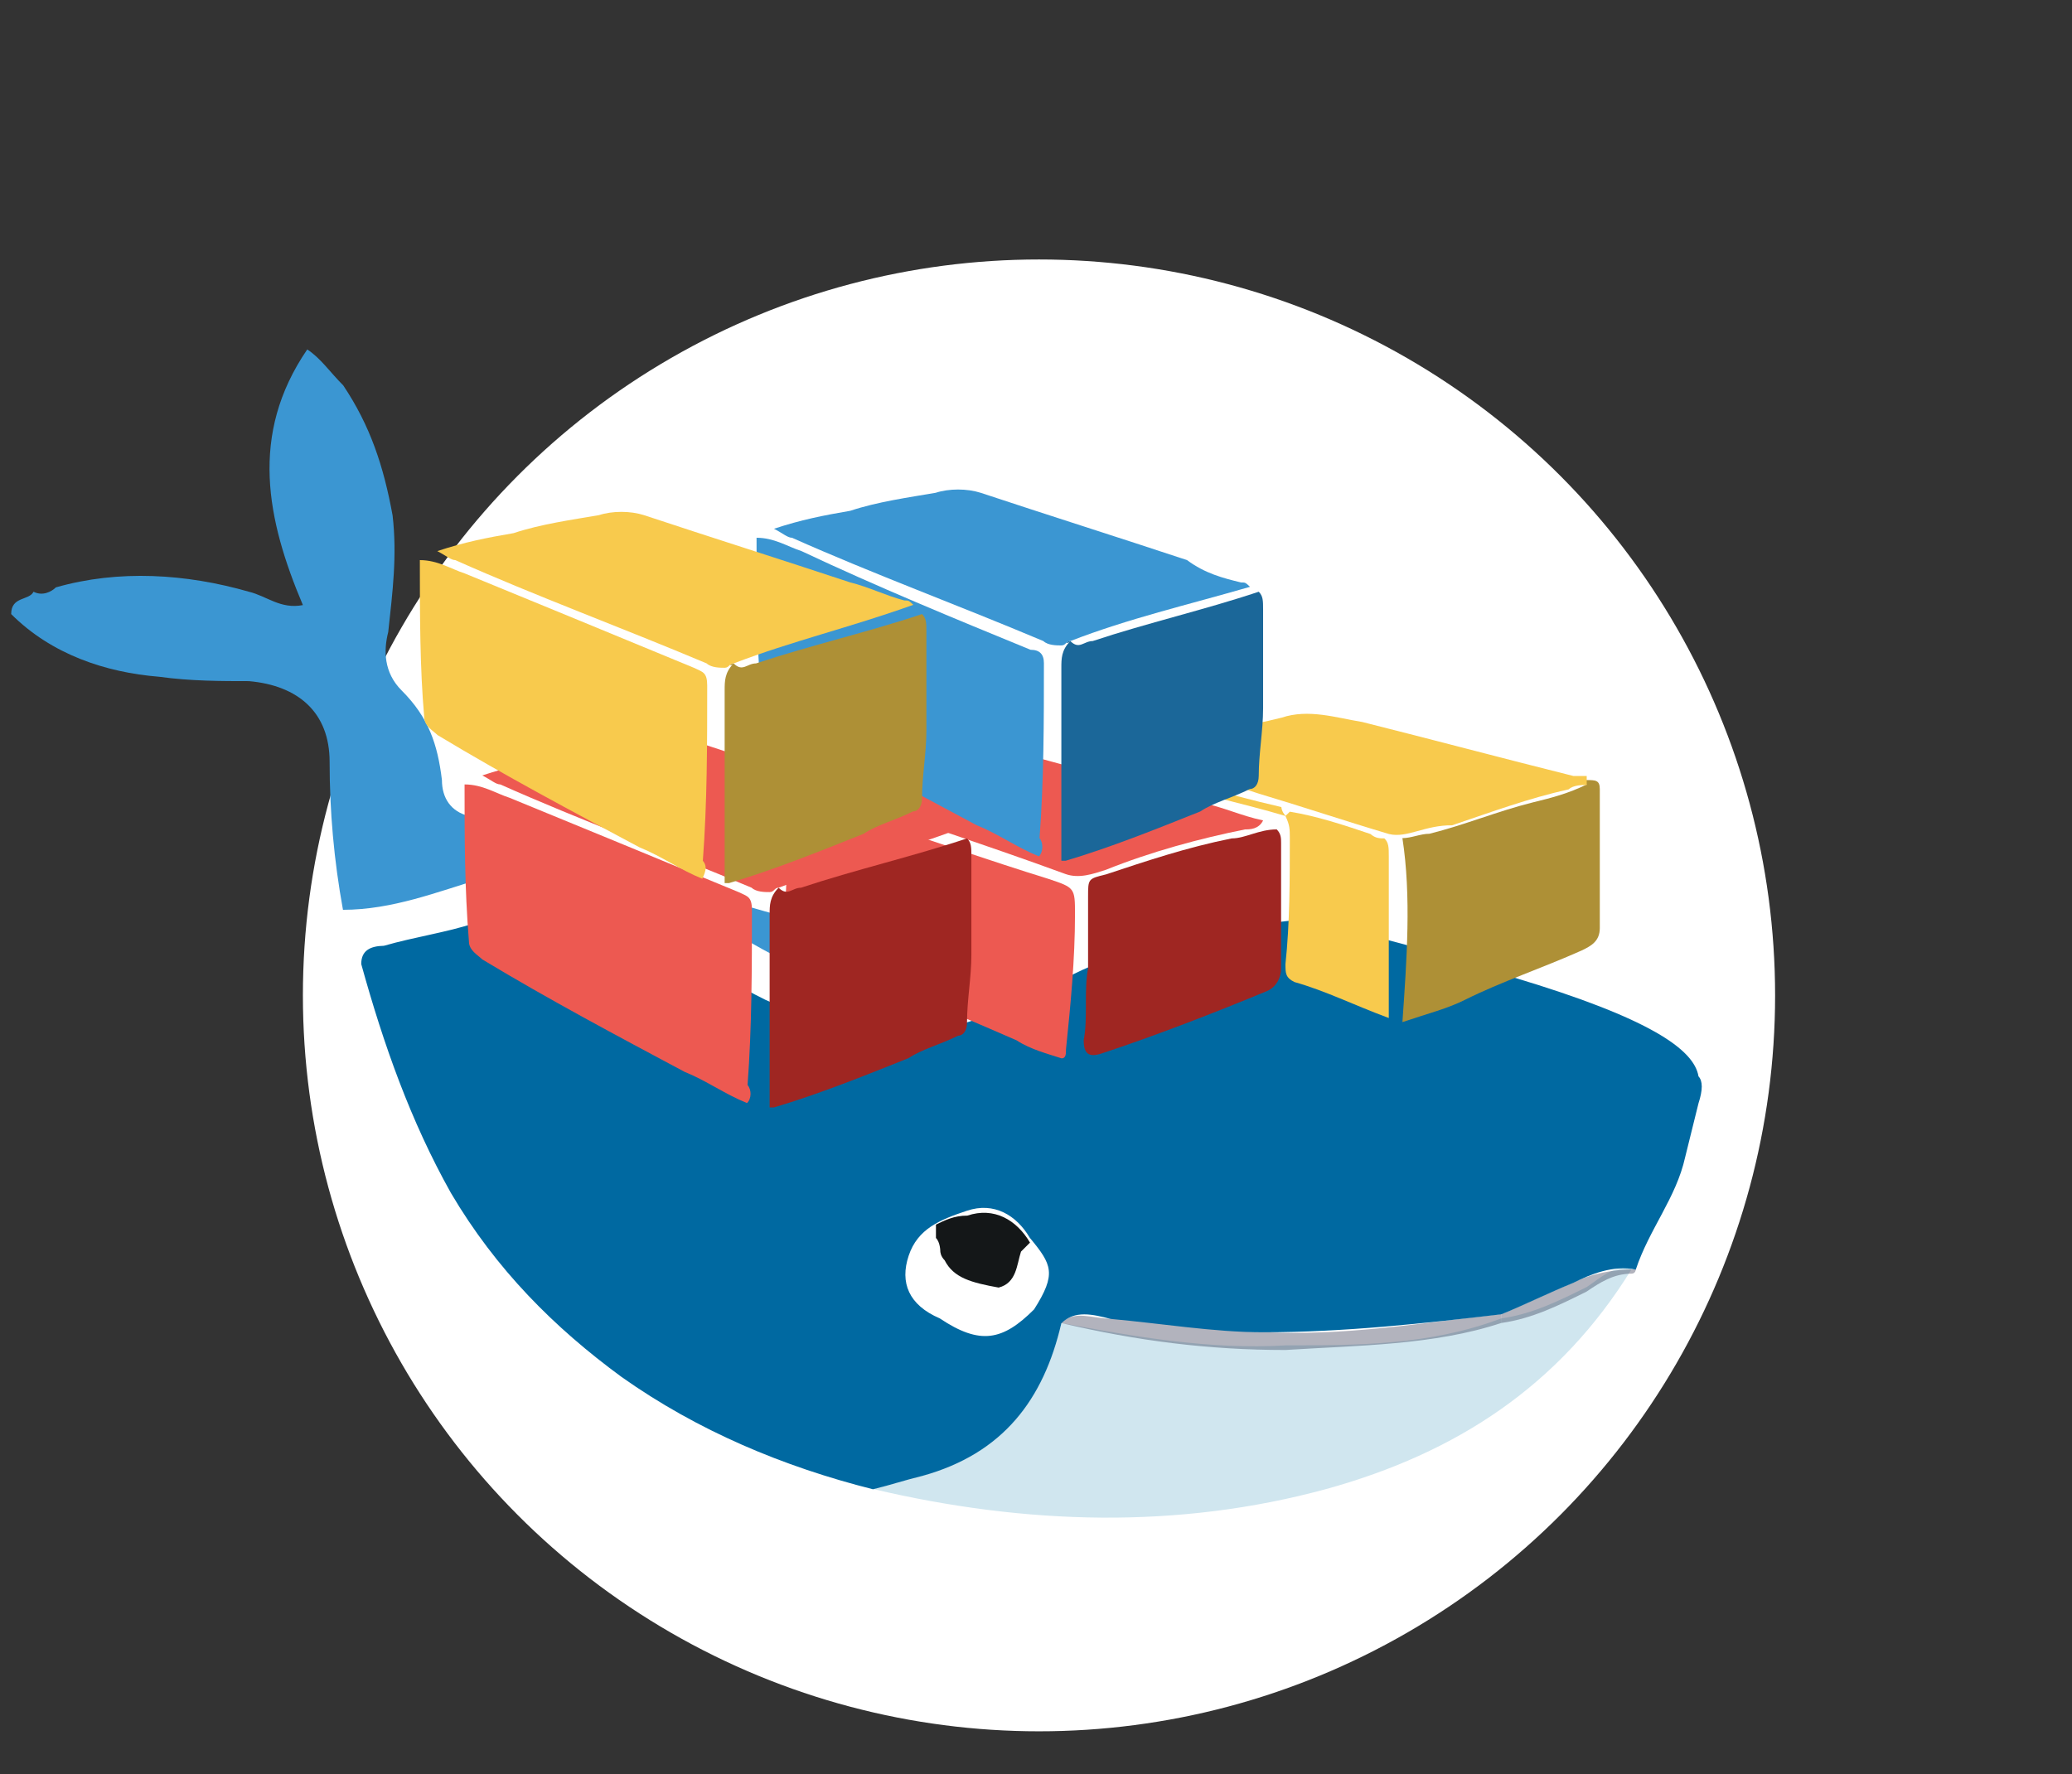 <?xml version="1.0" encoding="utf-8"?>
<!-- Generator: Adobe Illustrator 18.1.1, SVG Export Plug-In . SVG Version: 6.00 Build 0)  -->
<svg version="1.1" id="Layer_1" xmlns="http://www.w3.org/2000/svg" xmlns:xlink="http://www.w3.org/1999/xlink" x="0px" y="0px"
	 viewBox="312.2 27.5 760 651" enable-background="new 312.2 27.5 760 651" xml:space="preserve">
<rect x="312.2" y="27.5" width="760" height="651" fill="#333333" stroke="none"/>
<circle fill="#FFFFFF" cx="693.3" cy="392.7" r="270"/>
<g>
	<path fill="#3B96D2" d="M670.2,384.5c-31.3-11.5-64.2-18.1-95.5-28c-29.6-9.9-60.9-19.8-90.5-29.6c-6.6-1.6-9.9-6.6-9.9-13.2
		c-1.6-13.2-4.9-23-14.8-32.9c-6.6-6.6-6.6-14.8-4.9-21.4c1.6-14.8,3.3-28,1.6-42.8c-3.3-18.1-8.2-32.9-18.1-47.7
		c-4.9-4.9-8.2-9.9-13.2-13.2c-21.4,31.3-14.8,62.6-1.6,93.8c-8.2,1.6-13.2-3.3-19.8-4.9c-23-6.6-47.7-8.2-70.8-1.6
		c-1.6,1.6-4.9,3.3-8.2,1.6c-1.6,3.3-8.2,1.6-8.2,8.2c14.8,14.8,34.6,21.4,54.3,23c11.5,1.6,23,1.6,32.9,1.6
		c18.1,1.6,29.6,11.5,29.6,29.6c0,18.1,1.6,36.2,4.9,54.3c18.1,0,34.6-6.6,51-11.5c28-8.2,54.3-3.3,79,11.5
		c18.1,11.5,36.2,23,57.6,28C642.2,394.4,657,396,670.2,384.5z"/>
	<path fill="#D0E6EF" d="M701.5,512.9c-6.6,28-21.4,47.7-51,56c-6.6,1.6-11.5,3.3-18.1,4.9c56,13.2,112,14.8,166.3,0
		c47.7-13.2,85.6-37.9,112-80.7c-6.6-1.6-11.5,3.3-16.5,6.6c-9.9,4.9-19.8,9.9-31.3,11.5c-26.3,9.9-52.7,9.9-79,9.9
		C755.8,522.8,727.8,517.8,701.5,512.9z"/>
	<path opacity="0.34" fill="#1F233E" enable-background="new    " d="M862.8,512.9c11.5-1.6,21.4-6.6,31.3-11.5
		c4.9-3.3,9.9-6.6,16.5-6.6c1.6,0,1.6-1.6,1.6-1.6c-8.2,0-16.5,1.6-23,4.9c-8.2,3.3-18.1,8.2-26.3,11.5
		C862.8,509.6,862.8,511.3,862.8,512.9z"/>
	<path opacity="0.34" fill="#1F233E" enable-background="new    " d="M862.8,512.9c0-1.6,0-1.6,0-3.3c-29.6,3.3-57.6,8.2-87.3,6.6
		c-18.1,0-37.9-4.9-56-4.9c-6.6,0-13.2-3.3-18.1,1.6c28,6.6,54.3,9.9,82.3,9.9C810.1,521.1,838.1,521.1,862.8,512.9z"/>
	<path fill="#FFFFFF" d="M655.4,511.3c14.8,9.9,21.4,8.2,34.6-3.3c6.6-11.5,6.6-16.5-1.6-26.3l0,0l0,0l0,0l0,0
		c-4.9-9.9-13.2-13.2-23-9.9c-8.2,1.6-18.1,4.9-21.4,16.5C642.2,498.1,645.5,506.3,655.4,511.3z M658.7,508L658.7,508
		c4.9,1.6,9.9,3.3,14.8,3.3C668.6,511.3,663.6,511.3,658.7,508z"/>
	<path fill="#0069A1" d="M444.7,381.2c8.2,29.6,18.1,57.6,32.9,84c16.5,28,37.9,49.4,62.6,67.5c28,19.8,59.3,32.9,92.2,41.2
		c6.6-1.6,11.5-3.3,18.1-4.9c29.6-8.2,44.5-28,51-56c4.9-4.9,11.5-3.3,18.1-1.6c18.1,1.6,37.9,4.9,56,4.9c29.6,0,59.3-3.3,87.3-6.6
		c8.2-3.3,18.1-8.2,26.3-11.5c6.6-3.3,14.8-6.6,23-4.9c4.9-14.8,14.8-26.3,18.1-41.2c1.6-6.6,3.3-13.2,4.9-19.8
		c1.6-4.9,1.6-8.2,0-9.9c-1.6-9.9-18.1-21.4-67.5-36.2c-29.6-9.9-56-16.5-77.4-21.4c-69.1,6.6-92.2,24.7-92.2,24.7l-14.8,6.6
		c-1.6,0-3.3,1.6-4.9,1.6c0,0-1.6,0-1.6,1.6l-4.9,1.6l0,0c-26.3,9.9-54.3,4.9-79-6.6c-9.9-4.9-18.1-9.9-28-16.5
		c-24.7-16.5-51-19.8-79-11.5c-9.9,3.3-21.4,4.9-32.9,8.2C447.9,374.6,444.7,376.3,444.7,381.2z M645.5,488.2
		c3.3-9.9,11.5-13.2,21.4-16.5s18.1,1.6,23,9.9c8.2,9.9,9.9,13.2,1.6,26.3c-11.5,11.5-19.8,13.2-34.6,3.3
		C645.5,506.3,642.2,498.1,645.5,488.2z"/>
	<path fill="#141718" d="M658.7,489.9C657,489.9,657,489.9,658.7,489.9c-1.6-1.6-1.6-3.3-1.6-3.3s0-3.3-1.6-4.9c0-1.6,0-1.6,0-3.3
		v-1.6c3.3-1.6,6.6-3.3,11.5-3.3c9.9-3.3,18.1,1.6,23,9.9l0,0c-1.6,1.6-1.6,1.6-3.3,3.3c-1.6,4.9-1.6,11.5-8.2,13.2
		C668.6,498.1,662,496.4,658.7,489.9z"/>
</g>
<g>
	<path fill="#ED5951" d="M601.1,318.6c9.9,1.6,19.8,6.6,29.6,9.9c21.4,6.6,44.5,14.8,65.9,21.4c9.9,3.3,9.9,3.3,9.9,13.2
		c0,16.5-1.6,32.9-3.3,49.4c0,1.6,0,3.3-1.6,3.3c-4.9-1.6-11.5-3.3-16.5-6.6c-26.3-11.5-54.3-23-80.7-34.6c-3.3-1.6-4.9-3.3-4.9-6.6
		C601.1,351.6,601.1,335.1,601.1,318.6z"/>
	<path fill="#9F2622" d="M780.5,331.8c1.6,1.6,1.6,3.3,1.6,4.9c0,14.8,0,31.3,0,46.1c0,3.3-1.6,6.6-4.9,8.2
		c-19.8,8.2-41.2,16.5-60.9,23c-4.9,1.6-6.6,0-6.6-4.9c1.6-8.2,0-18.1,1.6-26.3c0-8.2,0-18.1,0-26.3c0-6.6,0-6.6,6.6-8.2
		c14.8-4.9,29.6-9.9,46.1-13.2C769,335.1,773.9,331.8,780.5,331.8z"/>
	<path fill="#AE9036" d="M894.1,313.7c3.3,0,4.9,0,4.9,3.3c0,16.5,0,32.9,0,51c0,4.9-3.3,6.6-6.6,8.2c-14.8,6.6-29.6,11.5-42.8,18.1
		c-6.6,3.3-13.2,4.9-23,8.2c1.6-23,3.3-46.1,0-67.5c3.3,0,6.6-1.6,9.9-1.6c13.2-3.3,24.7-8.2,37.9-11.5c6.6-1.6,13.2-3.3,19.8-6.6
		l0,0C892.5,313.7,892.5,313.7,894.1,313.7z"/>
	<path fill="#ED5951" d="M609.3,315.3c3.3-1.6,6.6-1.6,9.9-3.3c18.1-3.3,34.6-6.6,52.7-9.9c3.3,0,4.9,0,8.2,0
		c24.7,6.6,47.7,13.2,72.4,19.8c8.2,1.6,14.8,4.9,23,6.6c-1.6,3.3-4.9,3.3-6.6,3.3c-16.5,3.3-34.6,8.2-51,14.8
		c-4.9,1.6-9.9,3.3-14.8,1.6C671.8,336.7,640.6,326.9,609.3,315.3C609.3,317,609.3,315.3,609.3,315.3z"/>
	<path fill="#F8CA4D" d="M821.7,333.5c-16.5-4.9-31.3-9.9-47.7-14.8c-14.8-4.9-31.3-9.9-46.1-13.2c-1.6,0-3.3,0-3.3-1.6
		c6.6-1.6,13.2-3.3,19.8-4.9c13.2-3.3,24.7-4.9,37.9-8.2c9.9-3.3,19.8,0,29.6,1.6c26.3,6.6,51,13.2,77.4,19.8c1.6,0,3.3,0,4.9,0
		c0,1.6,0,1.6,0,3.3l0,0c-1.6,0-4.9,0-6.6,1.6c-14.8,3.3-28,8.2-42.8,13.2C834.8,330.2,828.3,335.1,821.7,333.5z"/>
	<path fill="#F8CA4D" d="M820,335.1c1.6,1.6,1.6,3.3,1.6,6.6c0,19.8,0,39.5,0,59.3c-13.2-4.9-23-9.9-34.6-13.2
		c-3.3-1.6-3.3-3.3-3.3-6.6c1.6-14.8,1.6-31.3,1.6-46.1c0-3.3,0-4.9-1.6-8.2l1.6-1.6c9.9,1.6,19.8,4.9,29.6,8.2
		C816.7,335.1,818.4,335.1,820,335.1L820,335.1z"/>
	<path fill="#F8CA4D" d="M783.8,326.9c-16.5-4.9-32.9-8.2-47.7-13.2c-4.9-1.6-9.9-3.3-14.8-3.3c-1.6,0-4.9,0-4.9-3.3
		c0-1.6,0-1.6,1.6-1.6c21.4,6.6,42.8,13.2,64.2,18.1C782.2,323.6,782.2,325.2,783.8,326.9C783.8,325.2,783.8,326.9,783.8,326.9z"/>
	<path fill="#F8CA4D" d="M783.8,326.9C783.8,326.9,783.8,325.2,783.8,326.9c1.6-1.6,3.3-1.6,3.3,0l-1.6,1.6
		C785.4,326.9,783.8,326.9,783.8,326.9z"/>
	<path fill="#ED5951" d="M586.2,432.2c-8.2-3.3-14.8-8.2-23-11.5c-24.7-13.2-49.4-26.3-74.1-41.2c-1.6-1.6-4.9-3.3-4.9-6.6
		c-1.6-19.8-1.6-37.9-1.6-57.6c6.6,0,11.5,3.3,16.5,4.9c28,11.5,56,23,84,34.6c3.3,1.6,4.9,1.6,4.9,6.6c0,21.4,0,42.8-1.6,64.2
		C587.9,427.3,587.9,430.6,586.2,432.2z"/>
	<path fill="#9F2622" d="M597.8,353.2c3.3,3.3,4.9,0,8.2,0c19.8-6.6,41.2-11.5,60.9-18.1c1.6,1.6,1.6,3.3,1.6,6.6
		c0,11.5,0,24.7,0,36.2c0,8.2-1.6,16.5-1.6,24.7c0,3.3-1.6,4.9-3.3,4.9c-6.6,3.3-13.2,4.9-18.1,8.2c-16.5,6.6-32.9,13.2-49.4,18.1
		h-1.6l0,0c0-19.8,0-39.5,0-60.9c0-3.3,0-6.6,0-9.9S594.5,356.5,597.8,353.2C596.1,354.9,597.8,353.2,597.8,353.2z"/>
	<path fill="#ED5951" d="M597.8,353.2c-1.6,0-1.6,1.6-3.3,1.6s-4.9,0-6.6-1.6c-31.3-13.2-62.6-24.7-92.2-37.9
		c-1.6,0-3.3-1.6-6.6-3.3c9.9-3.3,18.1-4.9,28-6.6c9.9-3.3,21.4-4.9,31.3-6.6c4.9-1.6,11.5-1.6,16.5,0c24.7,8.2,51,16.5,75.7,24.7
		c6.6,1.6,13.2,4.9,19.8,6.6c1.6,0,1.6,0,3.3,1.6C642.2,340,619.2,345,597.8,353.2z"/>
	<g>
		<path fill="#3B96D2" d="M693.3,341.7c-8.2-3.3-14.8-8.2-23-11.5c-24.7-13.2-49.4-26.3-74.1-41.2c-1.6-1.6-4.9-3.3-4.9-6.6
			c-1.6-19.8-1.6-37.9-1.6-57.6c6.6,0,11.5,3.3,16.5,4.9c28,13.2,56,24.7,84,36.2c3.3,0,4.9,1.6,4.9,4.9c0,21.4,0,42.8-1.6,64.2
			C694.9,336.7,694.9,340,693.3,341.7z"/>
		<path fill="#1B6799" d="M704.8,262.7c3.3,3.3,4.9,0,8.2,0c19.8-6.6,41.2-11.5,60.9-18.1c1.6,1.6,1.6,3.3,1.6,6.6
			c0,11.5,0,24.7,0,36.2c0,8.2-1.6,16.5-1.6,24.7c0,3.3-1.6,4.9-3.3,4.9c-6.6,3.3-13.2,4.9-18.1,8.2c-16.5,6.6-32.9,13.2-49.4,18.1
			h-1.6l0,0c0-19.8,0-39.5,0-60.9c0-3.3,0-6.6,0-9.9S701.5,266,704.8,262.7C703.1,264.3,703.1,262.7,704.8,262.7z"/>
		<path fill="#3B96D2" d="M704.8,262.7c-1.6,0-1.6,1.6-3.3,1.6s-4.9,0-6.6-1.6c-31.3-13.2-62.6-24.7-92.2-37.9
			c-1.6,0-3.3-1.6-6.6-3.3c9.9-3.3,18.1-4.9,28-6.6c9.9-3.3,21.4-4.9,31.3-6.6c4.9-1.6,11.5-1.6,16.5,0c24.7,8.2,51,16.5,75.7,24.7
			c6.6,4.9,13.2,6.6,19.8,8.2c1.6,0,1.6,0,3.3,1.6C747.6,249.5,726.2,254.4,704.8,262.7z"/>
	</g>
	<g>
		<path fill="#F8CA4D" d="M569.8,349.9c-8.2-3.3-14.8-8.2-23-11.5c-24.7-13.2-49.4-26.3-74.1-41.2c-1.6-1.6-4.9-3.3-4.9-6.6
			c-1.6-18.1-1.6-37.9-1.6-57.6c6.6,0,11.5,3.3,16.5,4.9c28,11.5,56,23,84,34.6c3.3,1.6,4.9,1.6,4.9,6.6c0,21.4,0,42.8-1.6,64.2
			C571.4,345,571.4,346.6,569.8,349.9z"/>
		<path fill="#AE9036" d="M581.3,270.9c3.3,3.3,4.9,0,8.2,0c19.8-6.6,41.2-11.5,60.9-18.1c1.6,1.6,1.6,3.3,1.6,6.6
			c0,11.5,0,24.7,0,36.2c0,8.2-1.6,16.5-1.6,24.7c0,3.3-1.6,4.9-3.3,4.9c-6.6,3.3-13.2,4.9-18.1,8.2c-16.5,6.6-32.9,13.2-49.4,18.1
			H578l0,0c0-19.8,0-39.5,0-60.9c0-3.3,0-6.6,0-9.9C578,277.5,578,274.2,581.3,270.9C579.7,272.5,579.7,270.9,581.3,270.9z"/>
		<path fill="#F8CA4D" d="M581.3,270.9c-1.6,0-1.6,1.6-3.3,1.6c-1.6,0-4.9,0-6.6-1.6c-31.3-13.2-62.6-24.7-92.2-37.9
			c-1.6,0-3.3-1.6-6.6-3.3c9.9-3.3,18.1-4.9,28-6.6c9.9-3.3,21.4-4.9,31.3-6.6c4.9-1.6,11.5-1.6,16.5,0c24.7,8.2,51,16.5,75.7,24.7
			c6.6,1.6,13.2,4.9,19.8,6.6c1.6,0,1.6,0,3.3,1.6C624.1,257.7,602.7,262.7,581.3,270.9z"/>
	</g>
</g>
</svg>
